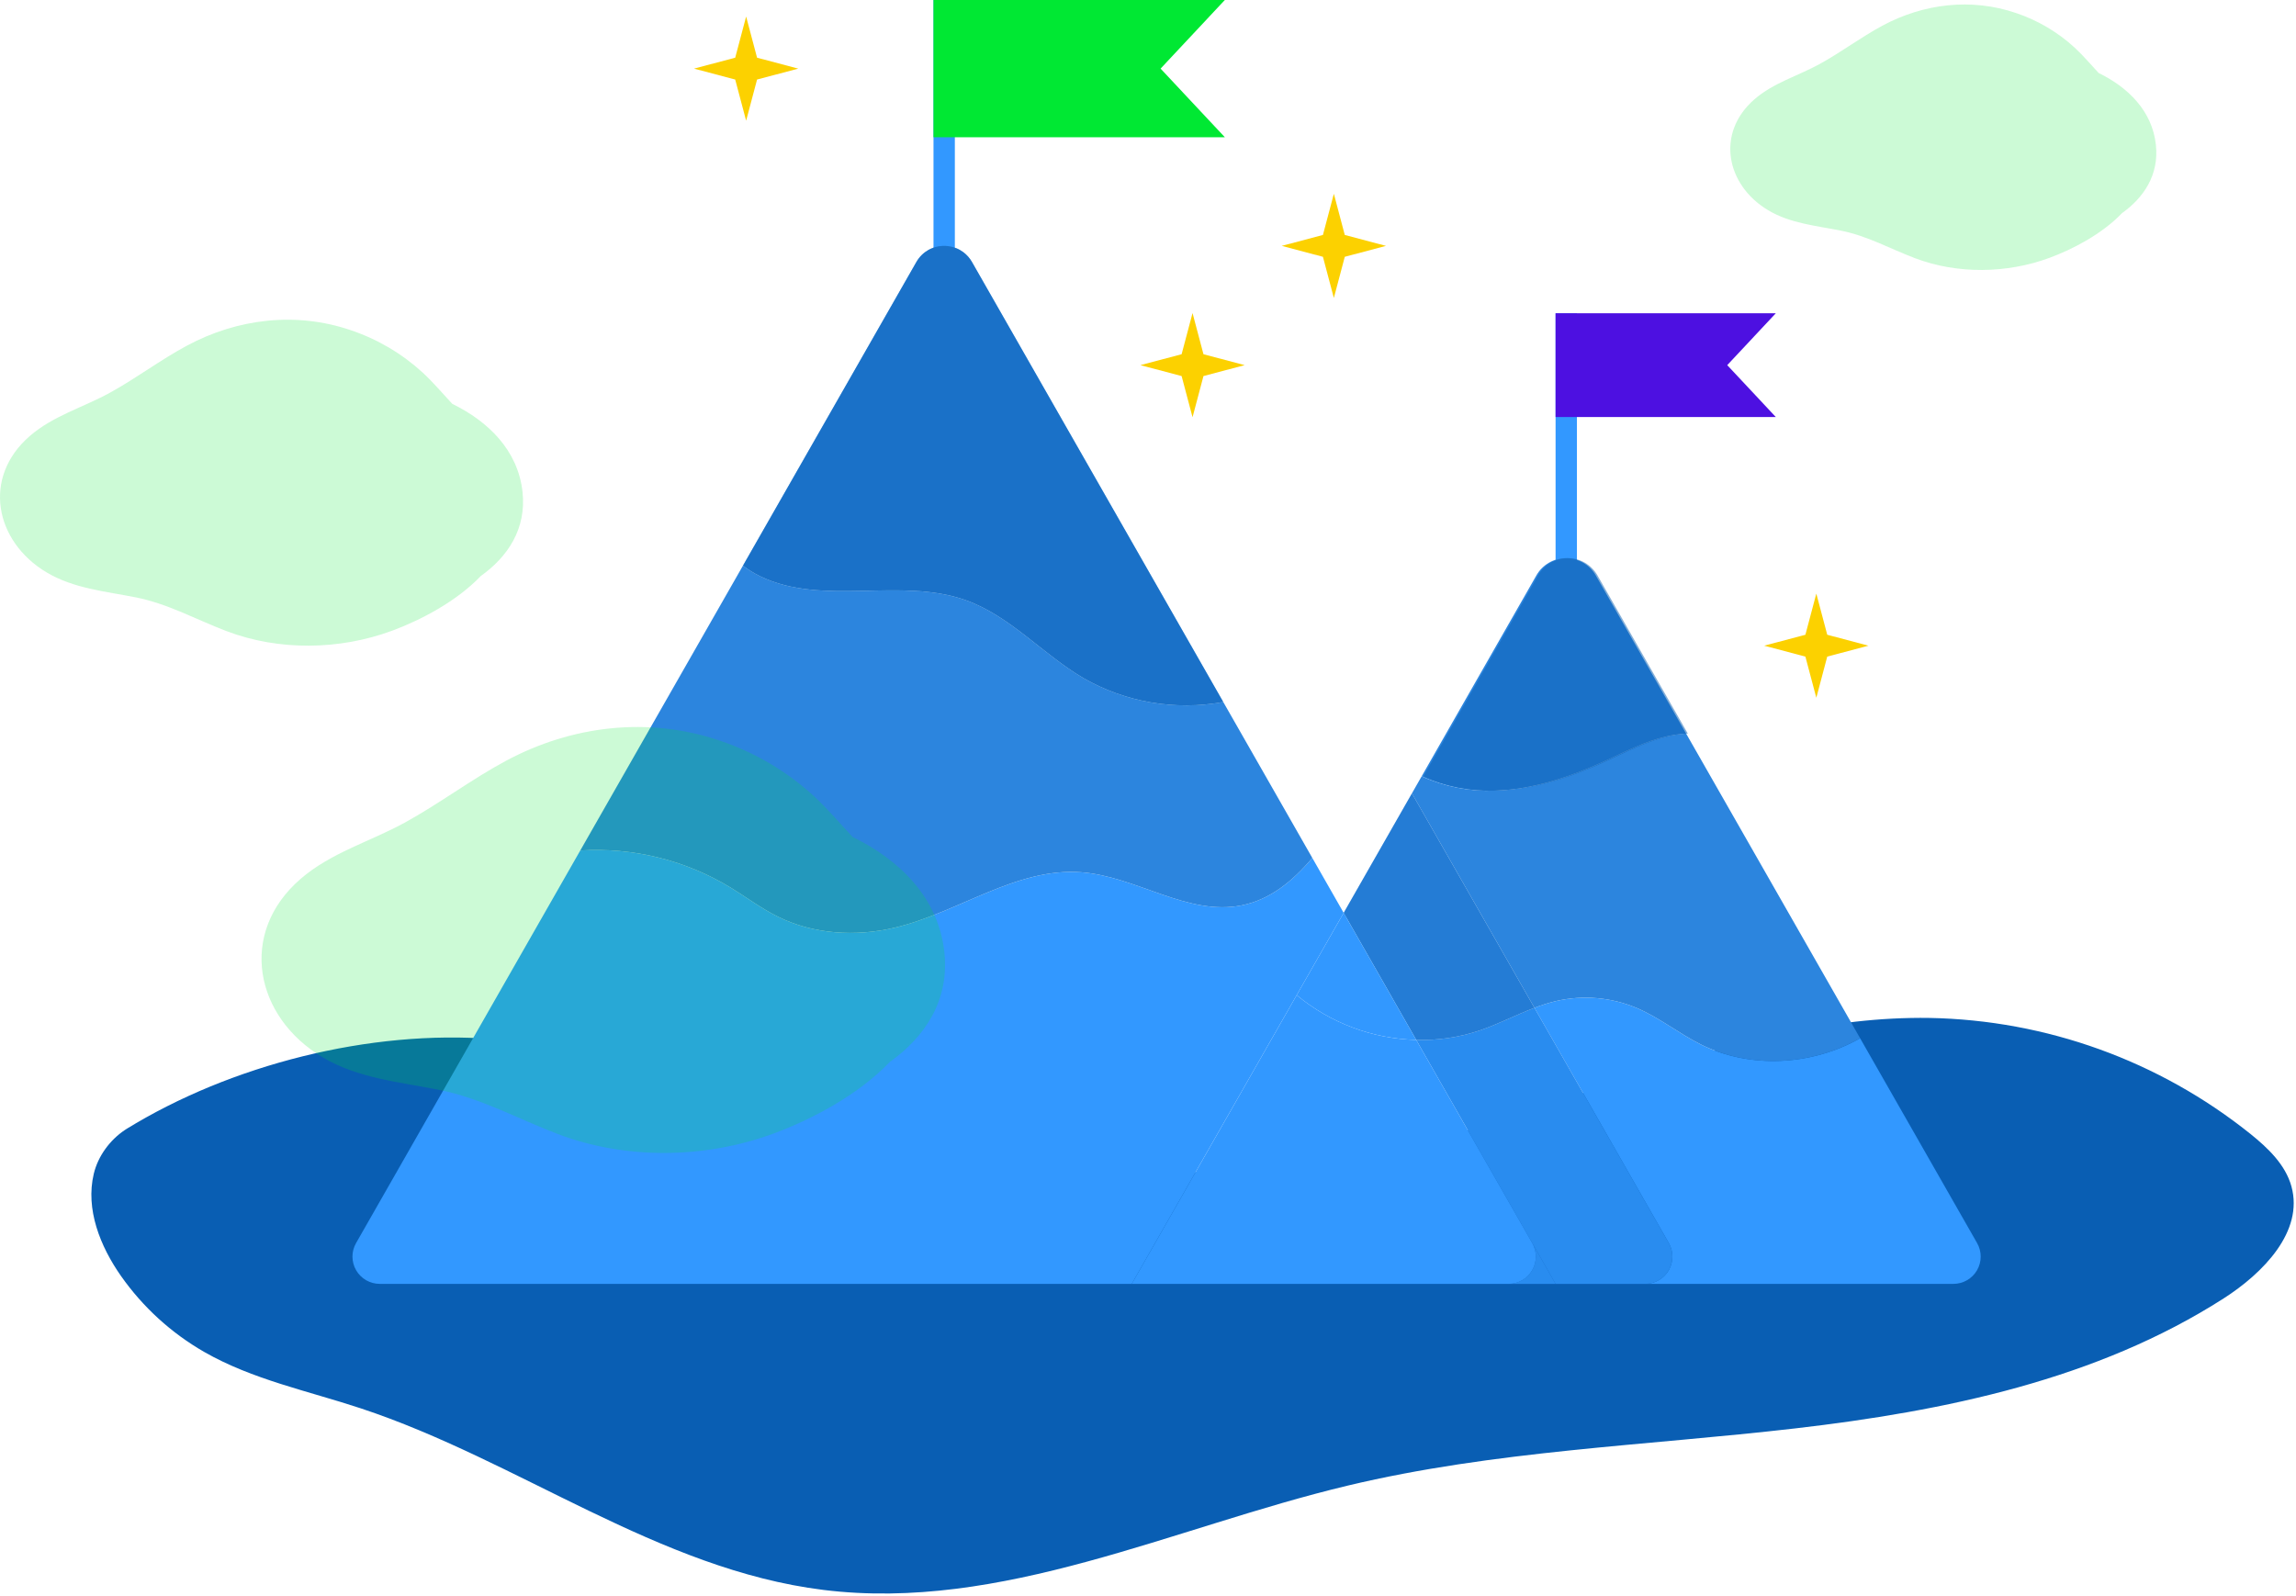 <?xml version="1.0" encoding="utf-8"?>
<svg viewBox="0 0 505 351" class="mission-svg" version="1.1" xmlns="http://www.w3.org/2000/svg" xmlns:xlink="http://www.w3.org/1999/xlink" aria-labelledby="mission-title">
    <title id="mission-title">Illustration showing mountains</title>
    <style>
        #cloud-1 {
        animation: cloud-1 30s linear infinite;
        }

        #cloud-2 {
        animation: cloud-2 30s linear infinite;
        }

        #cloud-3 {
        animation: cloud-3 50s linear infinite;
        }

        @keyframes cloud-1 {
        0% {
            transform: translate3d(0, 0, 0);
        }
        60% {
            transform: translate3d(490px, 0, 0);
        }
        62% {
            opacity: 0;
            transform: translate3d(-300px, 0, 0);
        }
        63% {
            opacity: 0.2;
            transform: translate3d(-300px, 0, 0);
        }
        100% {
            transform: translate3d(0, 0, 0);
        }
        }

        @keyframes cloud-2 {
        0% {
            transform: translate3d(0, 0, 0);
        }
        30% {
            transform: translate3d(150px, 0, 0);
        }
        32% {
            opacity: 0;
            transform: translate3d(-500px, 0, 0);
        }
        33% {
            opacity: 0.2;
            transform: translate3d(-500px, 0, 0);
        }
        100% {
            transform: translate3d(0, 0, 0);
        }
        }

        @keyframes cloud-3 {
        0% {
            transform: translate3d(0, 0, 0);
        }
        75% {
            transform: translate3d(550px, 0, 0);
        }
        77% {
            opacity: 0;
            transform: translate3d(-150px, 0, 0);
        }
        78% {
            opacity: 0.2;
            transform: translate3d(-150px, 0, 0);
        }
        100% {
            transform: translate3d(0, 0, 0);
        }
        }
    </style>
    <g id="kyma" stroke="none" stroke-width="1" fill="none" fill-rule="evenodd">
        <path d="M27.726,248.4 C50.698,234.207 81.474,226.423 108.45,228.578 C117.857,229.33 127.043,231.738 136.155,234.192 C188.675,248.336 243.002,264.489 296.569,255.049 C339.942,247.407 380.384,223.233 424.421,223.918 C450.096,224.395 474.89,233.352 494.932,249.392 C498.816,252.52 502.669,256.169 503.995,260.974 C506.737,270.904 497.771,280.049 489.094,285.611 C461.219,303.478 427.766,310.396 394.869,314.208 C361.972,318.02 328.61,319.098 296.402,326.798 C258.006,335.976 220.27,354.591 181.092,349.737 C144.769,345.236 114.047,321.251 79.294,309.777 C67.709,305.953 55.523,303.462 44.937,297.401 C37.677,293.237 31.421,287.53 26.612,280.683 C22.024,274.139 18.776,265.987 20.624,258.214 C22.472,250.44 31.027,244.072 38.531,246.83" id="Shape" fill="#095EB3" fill-rule="nonzero"></path>
        <rect id="Rectangle-path" fill="#3298FF" fill-rule="nonzero" x="342.147" y="68.912" width="4.694" height="74.539"></rect>
        <polygon id="Shape" fill="#4D10E1" fill-rule="nonzero" points="390.583 68.912 342.147 68.912 342.147 91.729 390.583 91.729 379.902 80.321"></polygon>
        <rect id="Rectangle-path" fill="#3298FF" fill-rule="nonzero" x="205.321" y="0" width="4.694" height="74.539"></rect>
        <polygon id="Shape" points="295.538 200.8 295.538 200.8 288.641 188.723 288.641 188.723"></polygon>
        <path d="M434.861,273.444 L409.133,228.391 C398.548,234.391 384.923,235.198 373.993,229.704 C369.21,227.299 364.974,223.862 360.051,221.757 C354.431,219.372 348.199,218.827 342.251,220.202 C340.633,220.593 339.044,221.091 337.494,221.694 L367.046,273.444 C368.107,275.301 368.098,277.582 367.023,279.431 C365.949,281.28 363.971,282.417 361.831,282.418 L429.646,282.418 C431.785,282.417 433.764,281.28 434.838,279.431 C435.913,277.582 435.922,275.301 434.861,273.444 Z" id="Shape" fill="#3298FF" fill-rule="nonzero"></path>
        <path d="M342.251,220.202 C348.199,218.827 354.431,219.372 360.051,221.757 C364.974,223.862 369.21,227.299 373.993,229.704 C384.923,235.198 398.548,234.391 409.133,228.391 L370.861,161.373 C369.433,161.457 368.014,161.655 366.618,161.967 C361.844,163.044 357.463,165.366 353.015,167.404 C345.344,170.917 337.167,173.666 328.733,173.917 C323.212,174.124 317.719,173.048 312.686,170.772 L310.55,174.512 L337.494,221.694 C339.044,221.091 340.633,220.593 342.251,220.202 Z" id="Shape" fill="#2C85DE" fill-rule="nonzero"></path>
        <path d="M328.733,173.917 C337.167,173.666 345.344,170.917 353.015,167.404 C357.463,165.366 361.844,163.044 366.618,161.967 C368.014,161.655 369.433,161.457 370.861,161.373 L350.98,126.558 C349.644,124.218 347.154,122.773 344.458,122.773 C341.761,122.773 339.271,124.218 337.935,126.558 L312.686,170.772 C317.719,173.048 323.212,174.124 328.733,173.917 Z" id="Shape" fill="#2C85DE" fill-rule="nonzero"></path>
        <rect id="Rectangle-path" fill="#095EB3" fill-rule="nonzero" opacity="0.2" style="mix-blend-mode: multiply;" x="295.538" y="200.8" width="1" height="1"></rect>
        <polygon id="Shape" fill="#095EB3" fill-rule="nonzero" opacity="0.2" style="mix-blend-mode: multiply;" points="310.55 174.512 310.55 174.512 295.538 200.8 295.538 200.8"></polygon>
        <path d="M311.5,228.752 L337.022,273.444 C338.083,275.301 338.074,277.582 337,279.431 C335.925,281.28 333.947,282.418 331.807,282.418 L342.147,282.418 L311.5,228.752 Z" id="Shape" fill="#3298FF" fill-rule="nonzero"></path>
        <path d="M311.5,228.752 L337.022,273.444 C338.083,275.301 338.074,277.582 337,279.431 C335.925,281.28 333.947,282.418 331.807,282.418 L342.147,282.418 L311.5,228.752 Z" id="Shape" fill="#095EB3" fill-rule="nonzero" opacity="0.2" style="mix-blend-mode: multiply;"></path>
        <path d="M367.046,273.444 L337.494,221.694 C333.411,223.248 329.49,225.307 325.342,226.711 C320.884,228.201 316.198,228.892 311.5,228.752 L342.147,282.417 L361.831,282.417 C363.971,282.417 365.949,281.28 367.023,279.431 C368.098,277.582 368.107,275.301 367.046,273.444 Z" id="Shape" fill="#3298FF" fill-rule="nonzero"></path>
        <path d="M367.046,273.444 L337.494,221.694 C333.411,223.248 329.49,225.307 325.342,226.711 C320.884,228.201 316.198,228.892 311.5,228.752 L342.147,282.417 L361.831,282.417 C363.971,282.417 365.949,281.28 367.023,279.431 C368.098,277.582 368.107,275.301 367.046,273.444 Z" id="Shape" fill="#095EB3" fill-rule="nonzero" opacity="0.2" style="mix-blend-mode: multiply;"></path>
        <path d="M311.5,228.752 C316.198,228.892 320.884,228.201 325.342,226.711 C329.49,225.307 333.411,223.248 337.494,221.694 L310.55,174.512 L295.538,200.8 L311.5,228.752 Z" id="Shape" fill="#2C85DE" fill-rule="nonzero"></path>
        <path d="M311.5,228.752 C316.198,228.892 320.884,228.201 325.342,226.711 C329.49,225.307 333.411,223.248 337.494,221.694 L310.55,174.512 L295.538,200.8 L311.5,228.752 Z" id="Shape" fill="#095EB3" fill-rule="nonzero" opacity="0.2" style="mix-blend-mode: multiply;"></path>
        <polygon id="Shape" fill="#2C85DE" fill-rule="nonzero" points="295.538 200.8 311.5 228.752 311.5 228.752 295.538 200.8"></polygon>
        <polygon id="Shape" fill="#095EB3" fill-rule="nonzero" opacity="0.2" style="mix-blend-mode: multiply;" points="295.538 200.8 311.5 228.752 311.5 228.752 295.538 200.8"></polygon>
        <path d="M295.538,200.8 L288.641,188.723 C284.414,193.741 279.436,197.875 273.123,199.15 C261.224,201.555 249.922,192.774 237.815,191.872 C223.482,190.805 210.809,200.725 196.828,204.055 C188.262,206.095 178.941,205.54 171.054,201.627 C167.443,199.836 164.202,197.395 160.767,195.287 C150.826,189.218 139.255,186.355 127.628,187.087 L78.313,273.444 C77.252,275.301 77.261,277.582 78.336,279.431 C79.41,281.28 81.388,282.417 83.528,282.418 L248.929,282.418 L295.538,200.8 Z" id="Shape" fill="#3298FF" fill-rule="nonzero"></path>
        <polygon id="Shape" fill="#3298FF" fill-rule="nonzero" points="295.538 200.8 295.538 200.8 248.93 282.418 248.93 282.418 285.201 218.901"></polygon>
        <path d="M337.022,273.444 L311.5,228.752 C301.876,228.508 292.614,225.039 285.201,218.901 L248.929,282.418 L331.807,282.418 C333.947,282.418 335.925,281.28 337,279.431 C338.074,277.582 338.083,275.301 337.022,273.444 Z" id="Shape" fill="#3298FF" fill-rule="nonzero"></path>
        <path d="M285.201,218.901 C292.614,225.039 301.876,228.508 311.5,228.752 L295.538,200.8 L285.201,218.901 Z" id="Shape" fill="#3298FF" fill-rule="nonzero"></path>
        <polygon id="Shape" fill="#2C85DE" fill-rule="nonzero" points="288.641 188.723 288.641 188.723 244.591 111.583 244.716 111.804"></polygon>
        <path d="M202.743,56.083 C203.618,55.222 204.707,54.61 205.897,54.309 C204.707,54.61 203.618,55.222 202.743,56.083 Z" id="Shape" fill="#2C85DE" fill-rule="nonzero"></path>
        <path d="M160.767,195.287 C164.202,197.395 167.443,199.836 171.054,201.627 C178.941,205.54 188.262,206.095 196.828,204.055 C210.81,200.725 223.482,190.805 237.815,191.872 C249.922,192.774 261.224,201.555 273.124,199.15 C279.436,197.875 284.414,193.741 288.641,188.723 L244.716,111.804 L269.048,154.413 C258.488,156.354 247.581,154.487 238.27,149.144 C229.348,143.9 222.232,135.546 212.492,132.046 C198.062,126.859 180.972,133.455 167.181,126.752 C165.851,126.102 164.588,125.324 163.409,124.43 L201.553,57.635 C201.876,57.066 202.277,56.543 202.743,56.083 C202.277,56.543 201.876,57.066 201.553,57.635 L127.628,187.087 C139.255,186.355 150.826,189.218 160.767,195.287 Z" id="Shape" fill="#2C85DE" fill-rule="nonzero"></path>
        <path d="M205.897,54.309 C206.476,54.161 207.07,54.087 207.668,54.087 C207.07,54.087 206.476,54.161 205.897,54.309 Z" id="Shape" fill="#2C85DE" fill-rule="nonzero"></path>
        <path d="M208.559,54.142 C209.153,54.216 209.736,54.365 210.293,54.586 C209.736,54.365 209.153,54.216 208.559,54.142 Z" id="Shape" fill="#095EB3" fill-rule="nonzero" opacity="0.5"></path>
        <path d="M207.668,54.087 C207.966,54.087 208.263,54.106 208.559,54.142 C208.263,54.106 207.966,54.087 207.668,54.087 Z" id="Shape" fill="#095EB3" fill-rule="nonzero" opacity="0.5"></path>
        <path d="M213.783,57.635 L244.59,111.584 L213.783,57.635 C213.305,56.791 212.658,56.055 211.882,55.473 C212.658,56.055 213.305,56.791 213.783,57.635 Z" id="Shape" fill="#095EB3" fill-rule="nonzero" opacity="0.5"></path>
        <path d="M210.293,54.586 C210.859,54.81 211.394,55.109 211.882,55.473 C211.394,55.109 210.859,54.81 210.293,54.586 Z" id="Shape" fill="#095EB3" fill-rule="nonzero" opacity="0.5"></path>
        <polygon id="Shape" fill="#2C85DE" fill-rule="nonzero" points="244.716 111.804 244.591 111.583 213.783 57.635"></polygon>
        <polygon id="Shape" fill="#095EB3" fill-rule="nonzero" opacity="0.5" points="244.716 111.804 244.591 111.583 213.783 57.635"></polygon>
        <path d="M163.409,124.43 C164.588,125.324 165.851,126.102 167.181,126.752 C180.972,133.455 198.062,126.859 212.492,132.046 C222.232,135.546 229.348,143.9 238.27,149.144 C247.581,154.487 258.488,156.354 269.048,154.413 L244.716,111.804 L213.783,57.635 C213.305,56.791 212.658,56.055 211.882,55.473 C211.394,55.109 210.859,54.81 210.293,54.586 C209.736,54.366 209.153,54.216 208.559,54.143 C207.669,54.031 206.766,54.088 205.897,54.309 C204.707,54.61 203.618,55.222 202.743,56.083 C202.277,56.543 201.876,57.066 201.553,57.635 L163.409,124.43 Z" id="Shape" fill="#2C85DE" fill-rule="nonzero"></path>
        <path d="M163.409,124.43 C164.588,125.324 165.851,126.102 167.181,126.752 C180.972,133.455 198.062,126.859 212.492,132.046 C222.232,135.546 229.348,143.9 238.27,149.144 C247.581,154.487 258.488,156.354 269.048,154.413 L244.716,111.804 L213.783,57.635 C213.305,56.791 212.658,56.055 211.882,55.473 C211.394,55.109 210.859,54.81 210.293,54.586 C209.736,54.366 209.153,54.216 208.559,54.143 C207.669,54.031 206.766,54.088 205.897,54.309 C204.707,54.61 203.618,55.222 202.743,56.083 C202.277,56.543 201.876,57.066 201.553,57.635 L163.409,124.43 Z" id="Shape" fill="#095EB3" fill-rule="nonzero" opacity="0.5"></path>
        <polygon id="Shape" fill="#00E833" fill-rule="nonzero" points="269.4 0 205.321 0 205.321 30.187 269.4 30.187 255.269 15.094"></polygon>
        <path id="cloud-1" d="M207.71,209.45 C206.419,197.457 197.833,189.135 187.522,184.107 C184.728,181.12 182.078,177.961 179.076,175.178 C173.1,169.685 166.033,165.511 158.335,162.928 C142.596,157.563 125.756,159.584 111.241,167.381 C103.583,171.495 96.635,176.788 89.013,180.963 C81.372,185.148 72.767,187.562 66.08,193.36 C52.321,205.29 56.037,223.685 70.928,232.559 C78.732,237.211 87.845,238 96.567,239.736 C105.867,241.587 113.889,246.112 122.665,249.448 C137.696,255.161 155.114,254.894 170.155,249.342 C178.37,246.31 188.67,240.955 195.707,233.604 C203.461,228.062 208.852,220.054 207.71,209.45 Z" fill="#00E833" fill-rule="nonzero" opacity="0.2"></path>
        <path id="cloud-2" d="M474.182,31.856 C473.378,24.381 468.026,19.194 461.599,16.06 C459.857,14.198 458.206,12.229 456.335,10.495 C452.61,7.071 448.205,4.469 443.407,2.86 C433.598,-0.485 423.101,0.775 414.054,5.635 C409.281,8.199 404.951,11.498 400.2,14.1 C395.438,16.709 390.074,18.214 385.906,21.827 C377.33,29.263 379.646,40.728 388.928,46.26 C393.792,49.159 399.472,49.651 404.908,50.733 C410.705,51.887 415.705,54.707 421.175,56.786 C430.543,60.347 441.4,60.18 450.775,56.72 C455.895,54.83 462.315,51.493 466.701,46.911 C471.534,43.457 474.894,38.465 474.182,31.856 Z" fill="#00E833" fill-rule="nonzero" opacity="0.2"></path>
        <path id="cloud-3" d="M114.929,108.231 C113.941,99.054 107.37,92.685 99.48,88.838 C97.341,86.552 95.314,84.135 93.016,82.005 C88.444,77.801 83.035,74.607 77.145,72.631 C65.101,68.525 52.214,70.072 41.107,76.038 C35.247,79.186 29.93,83.237 24.097,86.432 C18.25,89.634 11.665,91.482 6.548,95.918 C-3.981,105.047 -1.137,119.124 10.258,125.915 C16.23,129.474 23.204,130.078 29.878,131.406 C36.995,132.823 43.133,136.286 49.849,138.838 C61.351,143.21 74.68,143.006 86.19,138.758 C92.476,136.437 100.358,132.339 105.744,126.715 C111.677,122.474 115.802,116.345 114.929,108.231 Z" fill="#00E833" fill-rule="nonzero" opacity="0.2"></path>
        <polygon id="Shape" fill="#FCD100" fill-rule="nonzero" points="166.514 17.495 175.578 15.094 166.514 12.692 164.111 3.635 161.708 12.692 152.645 15.094 161.708 17.495 164.111 26.551"></polygon>
        <polygon id="Shape" fill="#FCD100" fill-rule="nonzero" points="264.7 82.722 273.764 80.32 264.7 77.919 262.297 68.863 259.894 77.919 250.83 80.32 259.894 82.722 262.297 91.778"></polygon>
        <polygon id="Shape" fill="#FCD100" fill-rule="nonzero" points="401.898 144.433 410.961 142.031 401.898 139.63 399.495 130.574 397.092 139.63 388.028 142.031 397.092 144.433 399.495 153.49"></polygon>
        <polygon id="Shape" fill="#FCD100" fill-rule="nonzero" points="295.781 56.488 304.845 54.087 295.781 51.686 293.378 42.629 290.975 51.686 281.911 54.087 290.975 56.488 293.378 65.545"></polygon>
        <path d="M329.106,173.917 C337.54,173.666 345.718,170.917 353.388,167.404 C357.837,165.366 362.217,163.044 366.991,161.967 C368.387,161.655 369.807,161.457 371.235,161.373 L351.353,126.558 C350.017,124.218 347.527,122.773 344.831,122.773 C342.134,122.773 339.645,124.218 338.308,126.558 L313.059,170.772 C318.092,173.048 323.586,174.124 329.106,173.917 Z" id="Shape" fill="#095EB3" fill-rule="nonzero" opacity="0.5"></path>
    </g>
</svg>